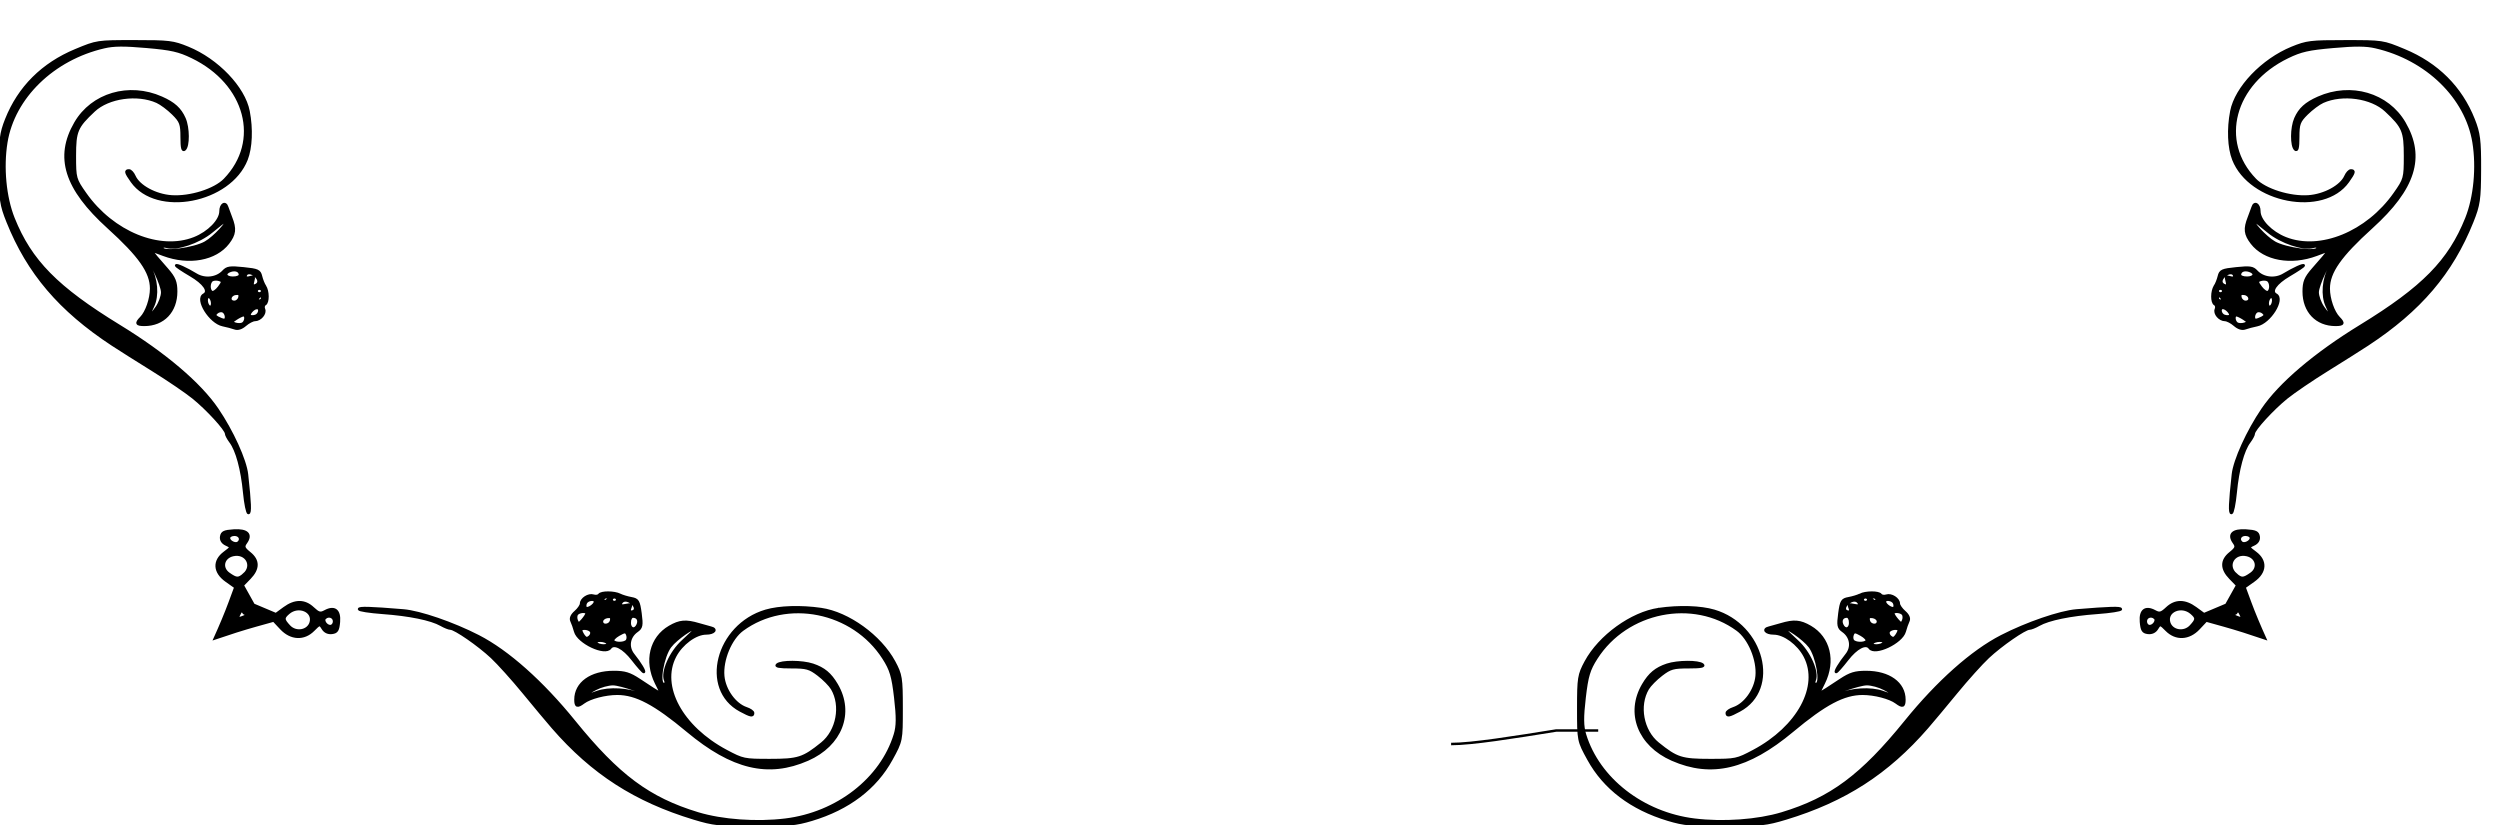 <svg width="1000.098" height="330.098" xmlns="http://www.w3.org/2000/svg" xml:space="preserve" enable-background="new 0 0 1650.098 1650.098" version="1.1">

 <g>
  <title>Layer 1</title>
  <g stroke="null" id="svg_2">
   <path stroke="null" d="m890.626,-444.182l-8.956,-3.774l-3.35,2.45c-4.268,3.122 -8.128,3.116 -11.47,-0.02c-2.248,-2.109 -2.95,-2.298 -4.796,-1.295c-3.806,2.067 -5.96,0.448 -5.575,-4.189c0.281,-3.378 0.774,-4.164 2.765,-4.411c1.553,-0.192 2.865,0.417 3.653,1.698c1.214,1.972 1.264,1.964 3.786,-0.585c3.764,-3.805 8.966,-3.556 12.882,0.617l3.004,3.199l7.111,-1.982c4.764,-1.328 10.793,-3.238 16.43,-5.17c-2.222,4.901 -4.419,10.142 -5.947,14.284l-2.28,6.182l3.68,2.612c4.799,3.406 5.086,7.927 0.709,11.199c-2.932,2.193 -2.941,2.235 -0.673,3.291c1.473,0.685 2.174,1.826 1.953,3.176c-0.283,1.731 -1.188,2.159 -5.073,2.404c-5.334,0.335 -7.195,-1.538 -4.819,-4.846c1.154,-1.605 0.935,-2.215 -1.49,-4.17c-3.606,-2.905 -3.613,-6.261 -0.022,-9.971l2.819,-2.912l-4.341,-7.786zm0,686.108l4.341,-7.786l-2.819,-2.912c-3.591,-3.711 -3.583,-7.066 0.022,-9.971c2.425,-1.954 2.644,-2.564 1.49,-4.17c-2.377,-3.309 -0.515,-5.182 4.819,-4.846c3.885,0.244 4.79,0.673 5.073,2.404c0.221,1.35 -0.48,2.49 -1.953,3.176c-2.268,1.055 -2.259,1.098 0.673,3.291c4.377,3.273 4.09,7.794 -0.709,11.199l-3.68,2.612l2.28,6.182c1.528,4.142 3.725,9.383 5.947,14.284c-5.637,-1.932 -11.666,-3.842 -16.43,-5.17l-7.111,-1.982l-3.004,3.199c-3.917,4.172 -9.118,4.421 -12.882,0.617c-2.522,-2.549 -2.571,-2.557 -3.786,-0.585c-0.788,1.28 -2.1,1.89 -3.653,1.698c-1.991,-0.246 -2.484,-1.033 -2.765,-4.411c-0.386,-4.637 1.769,-6.255 5.575,-4.189c1.847,1.003 2.548,0.813 4.796,-1.295c3.342,-3.135 7.202,-3.141 11.47,-0.02l3.35,2.45l8.956,-3.774zm-789.204,0l8.956,3.774l3.35,-2.45c4.268,-3.122 8.128,-3.115 11.47,0.02c2.248,2.108 2.95,2.298 4.796,1.295c3.806,-2.067 5.96,-0.448 5.575,4.189c-0.281,3.378 -0.774,4.164 -2.765,4.411c-1.553,0.192 -2.865,-0.417 -3.653,-1.698c-1.214,-1.972 -1.264,-1.964 -3.786,0.585c-3.764,3.805 -8.966,3.556 -12.882,-0.617l-3.004,-3.199l-7.111,1.982c-4.764,1.328 -10.793,3.238 -16.43,5.17c2.222,-4.901 4.419,-10.142 5.947,-14.284l2.28,-6.182l-3.68,-2.612c-4.799,-3.406 -5.086,-7.927 -0.709,-11.199c2.932,-2.193 2.941,-2.235 0.673,-3.291c-1.473,-0.685 -2.174,-1.826 -1.953,-3.176c0.283,-1.731 1.188,-2.159 5.073,-2.404c5.334,-0.335 7.195,1.538 4.819,4.846c-1.154,1.605 -0.935,2.215 1.49,4.17c3.606,2.905 3.613,6.261 0.022,9.971l-2.819,2.912l4.341,7.786zm0,-686.108l-4.341,7.786l2.819,2.912c3.591,3.711 3.584,7.066 -0.022,9.971c-2.426,1.954 -2.644,2.564 -1.49,4.17c2.377,3.309 0.515,5.182 -4.819,4.846c-3.886,-0.244 -4.79,-0.673 -5.073,-2.404c-0.221,-1.35 0.48,-2.49 1.953,-3.176c2.268,-1.056 2.259,-1.098 -0.673,-3.291c-4.377,-3.273 -4.09,-7.794 0.709,-11.199l3.68,-2.612l-2.28,-6.182c-1.528,-4.142 -3.725,-9.383 -5.947,-14.284c5.637,1.932 11.666,3.842 16.43,5.17l7.111,1.982l3.004,-3.199c3.917,-4.172 9.118,-4.421 12.882,-0.617c2.522,2.549 2.571,2.557 3.786,0.585c0.788,-1.28 2.1,-1.89 3.653,-1.698c1.991,0.246 2.484,1.033 2.765,4.411c0.386,4.637 -1.769,6.255 -5.575,4.189c-1.847,-1.003 -2.548,-0.813 -4.796,1.295c-3.342,3.135 -7.202,3.141 -11.47,0.02l-3.35,-2.45l-8.956,3.774zm795.678,-5.628c-0.037,0.01 -0.075,0.02 -0.112,0.03c-2.331,0.621 -3.948,1.381 -3.593,1.689c0.076,0.066 0.452,0.263 1.076,0.566c0.349,0.542 0.575,0.869 0.651,0.936c0.355,0.308 1.229,-1.097 1.943,-3.123c0.011,-0.033 0.023,-0.065 0.034,-0.098zm0,697.365c-0.012,-0.033 -0.023,-0.065 -0.034,-0.098c-0.714,-2.026 -1.589,-3.432 -1.943,-3.123c-0.076,0.066 -0.302,0.393 -0.651,0.936c-0.624,0.303 -1,0.5 -1.076,0.566c-0.355,0.308 1.262,1.069 3.593,1.689c0.037,0.01 0.075,0.02 0.112,0.03zm-802.153,0c0.037,-0.01 0.075,-0.02 0.112,-0.03c2.331,-0.621 3.948,-1.381 3.593,-1.689c-0.076,-0.066 -0.453,-0.263 -1.076,-0.566c-0.349,-0.542 -0.575,-0.869 -0.651,-0.936c-0.355,-0.308 -1.229,1.097 -1.943,3.123c-0.011,0.033 -0.022,0.065 -0.034,0.098zm0,-697.365c0.012,0.033 0.023,0.065 0.034,0.098c0.714,2.026 1.589,3.432 1.943,3.123c0.076,-0.066 0.302,-0.393 0.651,-0.936c0.624,-0.303 1,-0.5 1.076,-0.566c0.355,-0.308 -1.262,-1.069 -3.593,-1.689c-0.037,-0.01 -0.075,-0.02 -0.112,-0.03zm781.689,2.312c2.23,-1.939 2.194,-2.614 -0.288,-5.278c-2.678,-2.875 -7.604,-2.01 -8.622,1.514c-1.318,4.566 4.945,7.212 8.91,3.765l0,0zm-779.03,15.478c-2.23,-1.939 -3.006,-1.907 -6.072,0.251c-3.307,2.328 -2.312,6.611 1.741,7.495c5.252,1.146 8.296,-4.298 4.33,-7.746l0,0zm17.804,677.263c-2.23,1.939 -2.194,2.614 0.288,5.278c2.678,2.875 7.604,2.01 8.621,-1.514c1.318,-4.565 -4.944,-7.212 -8.909,-3.765l0,0zm779.03,-15.478c2.23,1.939 3.006,1.907 6.072,-0.251c3.307,-2.328 2.312,-6.611 -1.741,-7.495c-5.251,-1.146 -8.295,4.299 -4.33,7.746l0,0zm0,-661.785c-3.965,3.447 -0.921,8.892 4.33,7.746c4.053,-0.884 5.048,-5.167 1.741,-7.495c-3.065,-2.158 -3.841,-2.19 -6.072,-0.251l0,0zm-779.03,-15.478c3.965,3.447 10.228,0.801 8.91,-3.765c-1.017,-3.524 -5.944,-4.389 -8.621,-1.514c-2.483,2.665 -2.52,3.339 -0.289,5.278l0,0zm-17.804,677.263c3.965,-3.447 0.921,-8.892 -4.33,-7.746c-4.053,0.885 -5.048,5.167 -1.741,7.495c3.065,2.158 3.841,2.19 6.072,0.251l0,0zm779.03,15.478c-3.965,-3.447 -10.228,-0.8 -8.91,3.765c1.018,3.524 5.944,4.389 8.622,1.514c2.482,-2.665 2.519,-3.339 0.288,-5.278l0,0zm-14.617,-694.697c1.081,-0.939 -0.403,-3.284 -2.078,-3.284c-0.851,0 -1.547,0.869 -1.547,1.93c0,1.818 2.162,2.625 3.624,1.354l0,0zm-766.663,30.142c-1.081,-0.939 -3.777,0.351 -3.777,1.806c0,0.74 0.999,1.344 2.22,1.344c2.091,0.001 3.019,-1.879 1.557,-3.15l0,0zm34.671,666.511c-1.081,0.939 0.403,3.284 2.078,3.284c0.851,0 1.546,-0.869 1.546,-1.93c0.001,-1.817 -2.161,-2.625 -3.624,-1.354l0,0zm766.663,-30.142c1.081,0.939 3.777,-0.351 3.777,-1.806c0,-0.74 -0.999,-1.345 -2.22,-1.345c-2.09,0 -3.019,1.88 -1.557,3.151l0,0zm0,-636.369c-1.462,1.271 -0.533,3.151 1.557,3.151c1.221,0 2.22,-0.605 2.22,-1.344c0,-1.456 -2.697,-2.746 -3.777,-1.807l0,0zm-766.663,-30.142c1.462,1.271 3.624,0.463 3.624,-1.354c0,-1.062 -0.696,-1.93 -1.546,-1.93c-1.675,0 -3.158,2.345 -2.078,3.284l0,0zm-34.671,666.511c1.462,-1.271 0.533,-3.151 -1.557,-3.151c-1.221,0 -2.22,0.605 -2.22,1.345c0,1.456 2.697,2.746 3.777,1.806l0,0zm766.663,30.142c-1.462,-1.271 -3.624,-0.463 -3.624,1.354c0,1.062 0.696,1.93 1.547,1.93c1.674,0 3.158,-2.345 2.078,-3.284l0,0zm-117.976,-687.415c-0.916,-0.468 -2.97,-1.087 -4.564,-1.376c-2.599,-0.471 -2.975,-1.096 -3.647,-6.061c-0.644,-4.763 -0.453,-5.742 1.371,-7.013c3.296,-2.297 3.942,-6.434 1.48,-9.489c-2.747,-3.41 -4.859,-6.949 -4.148,-6.949c0.311,0 2.309,2.251 4.44,5.003c3.68,4.75 7.482,6.717 8.961,4.636c2.056,-2.891 12.822,2.177 14.009,6.594c0.383,1.424 1.046,3.315 1.474,4.203c0.498,1.034 -0.051,2.336 -1.528,3.619c-1.268,1.103 -2.307,2.603 -2.307,3.335c0,1.892 -3.003,3.813 -4.947,3.164c-0.904,-0.302 -1.94,-0.133 -2.3,0.374c-0.807,1.139 -6.037,1.113 -8.295,-0.041l0,0zm-638.061,123.468c-0.538,0.796 -1.25,2.582 -1.583,3.968c-0.541,2.26 -1.26,2.587 -6.972,3.171c-5.479,0.56 -6.605,0.393 -8.067,-1.192c-2.642,-2.866 -7.401,-3.427 -10.915,-1.287c-3.922,2.388 -7.993,4.224 -7.993,3.606c0,-0.27 2.589,-2.007 5.754,-3.86c5.464,-3.199 7.726,-6.504 5.332,-7.791c-3.325,-1.787 2.505,-11.147 7.585,-12.179c1.637,-0.333 3.813,-0.909 4.835,-1.281c1.189,-0.433 2.687,0.044 4.163,1.329c1.268,1.103 2.995,2.005 3.836,2.005c2.176,0 4.385,2.61 3.639,4.3c-0.347,0.786 -0.153,1.686 0.431,2c1.31,0.702 1.28,5.249 -0.047,7.212l0,0zm142.021,554.709c0.916,0.468 2.97,1.087 4.564,1.376c2.599,0.471 2.976,1.096 3.647,6.061c0.644,4.763 0.453,5.742 -1.371,7.013c-3.296,2.297 -3.942,6.434 -1.48,9.489c2.747,3.41 4.859,6.949 4.148,6.949c-0.311,0 -2.309,-2.251 -4.44,-5.003c-3.68,-4.75 -7.482,-6.717 -8.961,-4.636c-2.056,2.892 -12.822,-2.177 -14.009,-6.594c-0.383,-1.424 -1.046,-3.315 -1.474,-4.203c-0.498,-1.034 0.051,-2.336 1.528,-3.619c1.268,-1.103 2.307,-2.603 2.307,-3.335c0,-1.892 3.003,-3.813 4.947,-3.164c0.904,0.302 1.94,0.133 2.3,-0.374c0.808,-1.139 6.038,-1.113 8.295,0.041l0,0zm638.061,-123.469c0.538,-0.796 1.25,-2.582 1.583,-3.968c0.541,-2.26 1.26,-2.587 6.972,-3.171c5.479,-0.56 6.605,-0.393 8.067,1.192c2.642,2.866 7.401,3.427 10.915,1.287c3.923,-2.388 7.993,-4.224 7.993,-3.606c0,0.27 -2.589,2.007 -5.754,3.86c-5.464,3.199 -7.726,6.504 -5.332,7.791c3.326,1.787 -2.505,11.147 -7.585,12.179c-1.637,0.333 -3.814,0.909 -4.835,1.281c-1.189,0.433 -2.687,-0.044 -4.163,-1.329c-1.268,-1.103 -2.995,-2.005 -3.836,-2.005c-2.176,0 -4.385,-2.61 -3.639,-4.3c0.347,-0.786 0.153,-1.686 -0.431,-2c-1.31,-0.702 -1.28,-5.249 0.047,-7.212l0,0zm0,-431.241c-1.327,-1.963 -1.357,-6.51 -0.047,-7.213c0.584,-0.314 0.778,-1.214 0.431,-2c-0.746,-1.69 1.463,-4.3 3.639,-4.3c0.842,0 2.568,-0.902 3.836,-2.005c1.476,-1.284 2.975,-1.762 4.163,-1.329c1.021,0.372 3.197,0.949 4.835,1.281c5.081,1.032 10.911,10.392 7.585,12.179c-2.394,1.286 -0.132,4.591 5.332,7.791c3.165,1.853 5.754,3.59 5.754,3.86c0,0.619 -4.07,-1.218 -7.993,-3.606c-3.515,-2.14 -8.274,-1.579 -10.915,1.287c-1.462,1.586 -2.588,1.752 -8.067,1.192c-5.711,-0.583 -6.431,-0.911 -6.972,-3.171c-0.331,-1.384 -1.044,-3.17 -1.582,-3.966l0,0zm-638.061,-123.469c-2.258,1.154 -7.488,1.18 -8.297,0.041c-0.361,-0.507 -1.396,-0.676 -2.3,-0.374c-1.944,0.649 -4.947,-1.272 -4.947,-3.164c0,-0.732 -1.038,-2.232 -2.307,-3.335c-1.476,-1.284 -2.026,-2.586 -1.528,-3.619c0.428,-0.888 1.091,-2.779 1.474,-4.203c1.187,-4.418 11.953,-9.486 14.009,-6.594c1.48,2.081 5.281,0.115 8.961,-4.636c2.131,-2.752 4.129,-5.003 4.44,-5.003c0.712,0 -1.401,3.538 -4.148,6.949c-2.461,3.055 -1.816,7.193 1.48,9.489c1.824,1.271 2.016,2.25 1.371,7.013c-0.671,4.965 -1.048,5.59 -3.647,6.061c-1.592,0.289 -3.646,0.907 -4.562,1.375l0,0zm-142.021,554.709c1.327,1.963 1.357,6.51 0.047,7.213c-0.584,0.314 -0.778,1.214 -0.431,2c0.746,1.69 -1.463,4.3 -3.639,4.3c-0.842,0 -2.568,0.902 -3.836,2.005c-1.476,1.284 -2.975,1.762 -4.163,1.329c-1.021,-0.372 -3.197,-0.949 -4.835,-1.281c-5.081,-1.032 -10.911,-10.392 -7.585,-12.179c2.394,-1.286 0.132,-4.591 -5.332,-7.791c-3.165,-1.853 -5.754,-3.59 -5.754,-3.86c0,-0.619 4.07,1.218 7.993,3.606c3.515,2.14 8.274,1.579 10.915,-1.287c1.462,-1.586 2.588,-1.752 8.067,-1.192c5.711,0.583 6.431,0.911 6.972,3.171c0.332,1.384 1.044,3.17 1.582,3.966l0,0zm638.061,123.469c2.258,-1.154 7.488,-1.18 8.297,-0.041c0.361,0.507 1.396,0.676 2.3,0.374c1.944,-0.649 4.947,1.272 4.947,3.164c0,0.732 1.038,2.232 2.307,3.335c1.476,1.284 2.026,2.586 1.528,3.619c-0.428,0.888 -1.091,2.779 -1.474,4.203c-1.187,4.418 -11.953,9.486 -14.009,6.594c-1.48,-2.081 -5.281,-0.115 -8.961,4.636c-2.131,2.752 -4.129,5.003 -4.44,5.003c-0.712,0 1.401,-3.538 4.148,-6.949c2.461,-3.055 1.816,-7.193 -1.48,-9.489c-1.824,-1.271 -2.016,-2.25 -1.371,-7.013c0.671,-4.965 1.048,-5.59 3.647,-6.061c1.592,-0.288 3.646,-0.907 4.562,-1.375l0,0zm3.331,-680.109c0,-0.531 -0.499,-0.965 -1.111,-0.965s-1.111,0.434 -1.111,0.965c0,0.531 0.499,0.965 1.111,0.965c0.611,0 1.111,-0.435 1.111,-0.965zm-643.613,122.504c-0.611,0 -1.111,0.434 -1.111,0.965s0.499,0.965 1.111,0.965c0.611,0 1.111,-0.434 1.111,-0.965c0,-0.531 -0.5,-0.965 -1.111,-0.965zm140.911,559.536c0,0.531 0.499,0.965 1.111,0.965s1.111,-0.434 1.111,-0.965c0,-0.531 -0.499,-0.965 -1.111,-0.965c-0.611,0.001 -1.111,0.435 -1.111,0.965zm643.613,-122.504c0.611,0 1.11,-0.434 1.11,-0.965s-0.499,-0.965 -1.11,-0.965c-0.611,0 -1.111,0.434 -1.111,0.965c0.001,0.531 0.5,0.965 1.111,0.965zm-1.11,-436.067c0,0.531 0.499,0.965 1.111,0.965c0.611,0 1.11,-0.434 1.11,-0.965s-0.499,-0.965 -1.11,-0.965c-0.611,0 -1.111,0.435 -1.111,0.965zm-641.393,-122.504c0.611,0 1.111,-0.434 1.111,-0.965c0,-0.531 -0.499,-0.965 -1.111,-0.965s-1.111,0.434 -1.111,0.965c0,0.531 0.5,0.965 1.111,0.965zm-140.911,557.606c0,-0.531 -0.499,-0.965 -1.111,-0.965c-0.611,0 -1.111,0.434 -1.111,0.965s0.499,0.965 1.111,0.965c0.611,-0.001 1.111,-0.435 1.111,-0.965zm641.393,122.504c-0.611,0 -1.111,0.434 -1.111,0.965c0,0.531 0.499,0.965 1.111,0.965s1.111,-0.434 1.111,-0.965c-0.001,-0.531 -0.5,-0.965 -1.111,-0.965zm4.441,-681.132c0,-0.562 -0.499,-0.754 -1.11,-0.425c-0.611,0.328 -1.111,0.788 -1.111,1.022c0,0.234 0.499,0.425 1.111,0.425s1.11,-0.46 1.11,-1.022l0,0zm-647.01,119.665c-0.647,0 -0.867,0.434 -0.489,0.965c0.378,0.531 0.906,0.965 1.175,0.965c0.269,0 0.489,-0.434 0.489,-0.965c0.001,-0.531 -0.529,-0.965 -1.175,-0.965l0,0zm137.646,562.488c0,0.562 0.499,0.754 1.111,0.425s1.111,-0.788 1.111,-1.022c0,-0.234 -0.499,-0.425 -1.111,-0.425c-0.611,0.001 -1.111,0.46 -1.111,1.022l0,0zm647.009,-119.665c0.647,0 0.867,-0.434 0.489,-0.965c-0.378,-0.531 -0.906,-0.965 -1.176,-0.965c-0.269,0 -0.489,0.434 -0.489,0.965s0.529,0.965 1.176,0.965l0,0zm0,-442.824c-0.647,0 -1.175,0.434 -1.175,0.965c0,0.531 0.22,0.965 0.489,0.965c0.269,0 0.798,-0.434 1.176,-0.965s0.157,-0.965 -0.49,-0.965l0,0zm-647.009,-119.665c0,0.562 0.499,1.022 1.111,1.022c0.611,0 1.111,-0.192 1.111,-0.425c0,-0.234 -0.499,-0.694 -1.111,-1.022c-0.611,-0.329 -1.111,-0.137 -1.111,0.425l0,0zm-137.646,562.489c0.647,0 1.176,-0.434 1.176,-0.965s-0.22,-0.965 -0.489,-0.965c-0.269,0 -0.798,0.434 -1.175,0.965c-0.378,0.531 -0.158,0.965 0.489,0.965l0,0zm647.01,119.665c0,-0.562 -0.499,-1.022 -1.11,-1.022s-1.111,0.192 -1.111,0.425c0,0.234 0.499,0.694 1.111,1.022c0.611,0.328 1.11,0.136 1.11,-0.426l0,0zm-6.946,-683.77c0.258,-0.672 -0.509,-0.861 -2.061,-0.509c-1.974,0.449 -2.328,0.239 -1.764,-1.041c0.389,-0.882 0.253,-1.603 -0.302,-1.603c-1.988,0 -2.24,1.803 -0.467,3.344c1.913,1.664 3.914,1.581 4.593,-0.191l0,0zm-641.924,127.319c-0.773,-0.224 -0.991,0.442 -0.585,1.791c0.516,1.716 0.275,2.024 -1.197,1.533c-1.014,-0.338 -1.844,-0.22 -1.844,0.263c0,1.728 2.074,1.947 3.846,0.406c1.914,-1.663 1.818,-3.402 -0.22,-3.993l0,0zm146.45,558.068c-0.258,0.672 0.509,0.861 2.061,0.509c1.973,-0.449 2.328,-0.239 1.764,1.041c-0.389,0.882 -0.253,1.603 0.302,1.603c1.988,0 2.24,-1.803 0.467,-3.344c-1.913,-1.664 -3.913,-1.581 -4.593,0.191l0,0zm641.924,-127.32c0.773,0.224 0.991,-0.442 0.585,-1.791c-0.516,-1.716 -0.275,-2.024 1.197,-1.533c1.014,0.338 1.844,0.22 1.844,-0.263c0,-1.728 -2.074,-1.947 -3.846,-0.406c-1.914,1.663 -1.818,3.403 0.22,3.993l0,0zm0,-430.748c-2.038,0.591 -2.134,2.33 -0.22,3.994c1.772,1.541 3.846,1.322 3.846,-0.406c0,-0.483 -0.83,-0.601 -1.844,-0.263c-1.473,0.491 -1.714,0.182 -1.197,-1.533c0.406,-1.35 0.189,-2.016 -0.585,-1.792l0,0zm-641.924,-127.319c0.68,1.772 2.68,1.855 4.594,0.191c1.772,-1.541 1.521,-3.344 -0.467,-3.344c-0.556,0 -0.692,0.721 -0.302,1.603c0.565,1.28 0.21,1.49 -1.764,1.041c-1.553,-0.353 -2.319,-0.164 -2.061,0.509l0,0zm-146.45,558.067c2.038,-0.591 2.134,-2.33 0.22,-3.994c-1.772,-1.541 -3.846,-1.322 -3.846,0.406c0,0.483 0.83,0.601 1.844,0.263c1.473,-0.491 1.714,-0.182 1.197,1.533c-0.406,1.35 -0.189,2.016 0.585,1.792l0,0zm641.924,127.32c-0.68,-1.772 -2.68,-1.855 -4.594,-0.191c-1.772,1.541 -1.521,3.344 0.467,3.344c0.556,0 0.692,-0.721 0.302,-1.603c-0.565,-1.28 -0.21,-1.49 1.764,-1.041c1.553,0.353 2.319,0.164 2.061,-0.509l0,0zm13.967,-685.067c0.328,-0.745 0.303,-1.609 -0.057,-1.922c-0.783,-0.681 -3.634,1.224 -3.634,2.429c0.001,1.381 3.042,0.964 3.691,-0.506zm-655.522,114.857c-0.856,-0.285 -1.851,-0.264 -2.211,0.049c-0.783,0.681 1.408,3.159 2.794,3.159c1.589,0 1.109,-2.645 -0.582,-3.209zm132.116,569.889c-0.328,0.745 -0.303,1.609 0.057,1.922c0.783,0.681 3.634,-1.224 3.634,-2.429c0,-1.381 -3.042,-0.963 -3.691,0.506zm655.522,-114.857c0.856,0.285 1.851,0.264 2.211,-0.049c0.783,-0.681 -1.408,-3.159 -2.794,-3.159c-1.589,0.001 -1.108,2.645 0.582,3.209zm-0.582,-451.824c1.385,0 3.576,-2.479 2.794,-3.159c-0.36,-0.313 -1.355,-0.335 -2.211,-0.049c-1.69,0.564 -2.171,3.209 -0.582,3.209zm-651.249,-117.559c0,-1.204 -2.851,-3.109 -3.634,-2.429c-0.36,0.313 -0.385,1.178 -0.057,1.922c0.649,1.47 3.691,1.888 3.691,0.506zm-135.224,566.175c-1.385,0 -3.576,2.479 -2.794,3.159c0.36,0.313 1.355,0.335 2.211,0.049c1.691,-0.564 2.171,-3.209 0.582,-3.209zm651.25,117.559c0,1.204 2.851,3.109 3.634,2.429c0.36,-0.313 0.385,-1.178 0.057,-1.922c-0.649,-1.47 -3.691,-1.888 -3.691,-0.506zm7.25,-688.724c0.395,-0.556 0.411,-1.709 0.035,-2.562c-0.604,-1.369 -0.871,-1.335 -2.284,0.288c-0.88,1.011 -1.616,2.163 -1.635,2.562c-0.054,1.097 3.063,0.866 3.884,-0.288l0,0zm-664.24,116.247c-0.64,-0.344 -1.966,-0.358 -2.947,-0.03c-1.574,0.525 -1.536,0.758 0.331,1.985c1.162,0.765 2.488,1.405 2.947,1.421c1.262,0.047 0.996,-2.664 -0.331,-3.376l0,0zm133.715,577.467c-0.396,0.556 -0.411,1.709 -0.035,2.561c0.604,1.369 0.871,1.335 2.284,-0.288c0.88,-1.011 1.616,-2.163 1.635,-2.561c0.054,-1.096 -3.064,-0.866 -3.884,0.288l0,0zm664.239,-116.247c0.64,0.344 1.966,0.358 2.946,0.03c1.574,-0.525 1.536,-0.758 -0.331,-1.985c-1.162,-0.765 -2.488,-1.405 -2.946,-1.421c-1.261,-0.047 -0.996,2.663 0.331,3.376l0,0zm0,-461.221c-1.327,0.713 -1.592,3.423 -0.331,3.376c0.458,-0.017 1.784,-0.657 2.946,-1.421c1.866,-1.228 1.905,-1.46 0.331,-1.985c-0.98,-0.327 -2.306,-0.314 -2.946,0.03l0,0zm-664.239,-116.247c0.82,1.154 3.937,1.384 3.884,0.288c-0.019,-0.398 -0.755,-1.551 -1.635,-2.562c-1.413,-1.622 -1.679,-1.656 -2.284,-0.288c-0.376,0.853 -0.361,2.005 0.035,2.562l0,0zm-133.715,577.468c1.327,-0.713 1.592,-3.423 0.331,-3.376c-0.458,0.017 -1.784,0.657 -2.947,1.421c-1.866,1.228 -1.905,1.46 -0.331,1.985c0.981,0.327 2.307,0.313 2.947,-0.03l0,0zm664.24,116.247c-0.82,-1.154 -3.937,-1.384 -3.884,-0.288c0.019,0.398 0.755,1.551 1.635,2.561c1.413,1.622 1.68,1.656 2.284,0.288c0.376,-0.852 0.36,-2.005 -0.035,-2.561l0,0zm-21.128,-697.047c0,-2.682 -2.159,-3.271 -3.216,-0.878c-0.802,1.817 0.046,3.291 1.893,3.291c0.727,0 1.322,-1.085 1.322,-2.413l0,0zm-646.944,137.947c-3.084,0 -3.762,1.877 -1.01,2.796c2.09,0.697 3.786,-0.04 3.786,-1.646c0,-0.632 -1.249,-1.15 -2.775,-1.149l0,0zm158.676,562.432c0,2.682 2.159,3.271 3.216,0.878c0.802,-1.817 -0.046,-3.291 -1.893,-3.291c-0.727,0 -1.323,1.086 -1.322,2.413l0,0zm646.944,-137.947c3.084,0 3.762,-1.877 1.01,-2.796c-2.09,-0.697 -3.786,0.04 -3.786,1.646c0,0.632 1.249,1.149 2.775,1.149l0,0zm0,-424.485c-1.526,0 -2.775,0.517 -2.775,1.149c0,1.606 1.695,2.343 3.786,1.646c2.753,-0.918 2.074,-2.795 -1.01,-2.796l0,0zm-646.944,-137.947c0,1.327 0.595,2.413 1.322,2.413c1.847,0 2.696,-1.474 1.893,-3.291c-1.056,-2.393 -3.215,-1.803 -3.216,0.878l0,0zm-158.675,562.432c1.526,0 2.775,-0.517 2.775,-1.149c0,-1.606 -1.695,-2.343 -3.786,-1.646c-2.752,0.918 -2.074,2.796 1.01,2.796l0,0zm646.944,137.947c0,-1.327 -0.595,-2.413 -1.322,-2.413c-1.847,0 -2.696,1.474 -1.893,3.291c1.056,2.393 3.216,1.803 3.216,-0.878l0,0zm11.102,-699.91c0,-2.069 -3.226,-1.77 -3.694,0.342c-0.286,1.29 0.167,1.683 1.65,1.434c1.124,-0.188 2.044,-0.988 2.044,-1.777zm-657.507,127.825c-2.38,0 -2.036,2.805 0.394,3.211c1.484,0.249 1.936,-0.145 1.65,-1.434c-0.217,-0.977 -1.136,-1.777 -2.044,-1.777zm147.033,571.615c0,2.069 3.226,1.77 3.694,-0.342c0.286,-1.29 -0.167,-1.683 -1.65,-1.434c-1.124,0.188 -2.044,0.988 -2.044,1.776zm657.507,-127.825c2.38,0 2.036,-2.805 -0.393,-3.211c-1.484,-0.249 -1.936,0.145 -1.65,1.434c0.216,0.977 1.136,1.777 2.043,1.777zm-2.044,-442.012c-0.286,1.29 0.167,1.683 1.65,1.434c2.43,-0.406 2.774,-3.211 0.393,-3.211c-0.906,0 -1.827,0.8 -2.043,1.777zm-653.419,-127.825c1.484,0.249 1.936,-0.145 1.65,-1.434c-0.468,-2.112 -3.694,-2.411 -3.694,-0.342c0,0.789 0.92,1.589 2.044,1.777zm-147.033,568.061c0.286,-1.29 -0.167,-1.683 -1.65,-1.434c-2.43,0.406 -2.774,3.211 -0.394,3.211c0.908,0 1.827,-0.799 2.044,-1.777zm653.419,127.825c-1.484,-0.249 -1.936,0.145 -1.65,1.434c0.468,2.112 3.694,2.411 3.694,0.342c0,-0.788 -0.92,-1.588 -2.044,-1.776zm10.354,-701.27c-0.009,-0.398 -0.488,-1.372 -1.064,-2.164c-0.792,-1.088 -1.36,-1.168 -2.329,-0.326c-0.705,0.613 -0.946,1.586 -0.536,2.164c0.84,1.183 3.955,1.44 3.928,0.326l0,0zm-669.965,124.208c-0.458,0.008 -1.578,0.424 -2.489,0.925c-1.252,0.688 -1.343,1.182 -0.375,2.025c0.705,0.613 1.825,0.823 2.489,0.466c1.36,-0.731 1.657,-3.439 0.375,-3.416l0,0zm142.871,582.445c0.009,0.398 0.488,1.372 1.064,2.164c0.792,1.088 1.36,1.168 2.329,0.326c0.705,-0.613 0.946,-1.586 0.536,-2.164c-0.841,-1.183 -3.955,-1.44 -3.929,-0.326l0,0zm669.965,-124.207c0.458,-0.008 1.578,-0.424 2.489,-0.925c1.252,-0.688 1.343,-1.183 0.375,-2.025c-0.705,-0.613 -1.825,-0.823 -2.489,-0.466c-1.36,0.73 -1.657,3.438 -0.375,3.415l0,0zm0,-458.238c-1.282,-0.023 -0.986,2.685 0.375,3.416c0.664,0.357 1.784,0.147 2.489,-0.466c0.969,-0.842 0.878,-1.337 -0.375,-2.025c-0.911,-0.5 -2.031,-0.918 -2.489,-0.925l0,0zm-669.965,-124.207c-0.026,1.115 3.088,0.857 3.929,-0.326c0.41,-0.577 0.169,-1.551 -0.536,-2.164c-0.969,-0.842 -1.538,-0.763 -2.329,0.326c-0.576,0.792 -1.056,1.765 -1.064,2.164l0,0zm-142.871,582.446c1.282,0.023 0.986,-2.685 -0.375,-3.416c-0.664,-0.357 -1.784,-0.147 -2.489,0.466c-0.969,0.842 -0.878,1.337 0.375,2.025c0.911,0.501 2.031,0.918 2.489,0.925l0,0zm669.965,124.207c0.026,-1.115 -3.088,-0.857 -3.929,0.326c-0.41,0.577 -0.169,1.551 0.536,2.164c0.969,0.842 1.538,0.763 2.329,-0.326c0.576,-0.792 1.056,-1.765 1.064,-2.164l0,0zm-12.826,-710.861c-0.843,-1.186 -4.632,-1.082 -5.509,0.152c-0.395,0.556 -0.434,1.657 -0.086,2.447c0.552,1.25 0.993,1.231 3.42,-0.152c1.532,-0.873 2.511,-1.973 2.175,-2.447l0,0zm-661.98,139.566c-1.365,0.733 -1.244,4.027 0.175,4.789c0.64,0.344 1.906,0.377 2.814,0.074c1.438,-0.48 1.416,-0.863 -0.175,-2.973c-1.004,-1.332 -2.27,-2.183 -2.814,-1.891l0,0zm160.538,575.503c0.843,1.186 4.632,1.082 5.509,-0.152c0.395,-0.556 0.434,-1.657 0.086,-2.447c-0.552,-1.25 -0.993,-1.231 -3.42,0.152c-1.533,0.873 -2.511,1.974 -2.175,2.447l0,0zm661.979,-139.566c1.365,-0.733 1.244,-4.027 -0.175,-4.789c-0.64,-0.344 -1.906,-0.377 -2.814,-0.074c-1.438,0.48 -1.416,0.863 0.175,2.973c1.004,1.332 2.27,2.183 2.814,1.891l0,0zm0,-435.937c-0.544,-0.292 -1.81,0.558 -2.814,1.891c-1.59,2.11 -1.612,2.493 -0.175,2.973c0.908,0.303 2.174,0.27 2.814,-0.074c1.419,-0.763 1.539,-4.056 0.175,-4.789l0,0zm-661.979,-139.566c-0.336,0.473 0.642,1.574 2.175,2.447c2.427,1.383 2.868,1.402 3.42,0.152c0.348,-0.79 0.31,-1.89 -0.086,-2.447c-0.877,-1.234 -4.666,-1.338 -5.509,-0.152l0,0zm-160.537,575.503c0.544,0.292 1.81,-0.558 2.814,-1.891c1.591,-2.11 1.613,-2.493 0.175,-2.973c-0.908,-0.303 -2.174,-0.27 -2.814,0.074c-1.42,0.762 -1.539,4.056 -0.175,4.789l0,0zm661.979,139.566c0.336,-0.473 -0.642,-1.574 -2.175,-2.447c-2.427,-1.382 -2.868,-1.402 -3.42,-0.152c-0.348,0.79 -0.31,1.89 0.086,2.447c0.876,1.234 4.666,1.338 5.509,0.152l0,0zm6.736,-715.929c-0.378,-0.531 -1.685,-0.965 -2.907,-0.965c-1.221,0 -1.911,0.434 -1.534,0.965c0.378,0.531 1.685,0.965 2.907,0.965c1.222,0 1.912,-0.434 1.534,-0.965zm-669.705,134.569c-0.611,0.328 -1.111,1.465 -1.111,2.527c0,1.062 0.499,1.662 1.111,1.334c0.611,-0.328 1.111,-1.465 1.111,-2.527c0,-1.062 -0.499,-1.662 -1.111,-1.334zm154.79,582.219c0.378,0.531 1.685,0.965 2.907,0.965c1.221,0 1.911,-0.434 1.534,-0.965c-0.378,-0.531 -1.685,-0.965 -2.907,-0.965c-1.221,0 -1.911,0.435 -1.534,0.965zm669.705,-134.569c0.611,-0.328 1.111,-1.465 1.111,-2.527c0,-1.062 -0.499,-1.662 -1.111,-1.334c-0.611,0.328 -1.111,1.465 -1.111,2.527c0,1.062 0.5,1.662 1.111,1.334zm-1.111,-446.316c0,1.062 0.499,2.199 1.111,2.527c0.611,0.328 1.111,-0.272 1.111,-1.334c0,-1.062 -0.499,-2.199 -1.111,-2.527c-0.611,-0.328 -1.111,0.272 -1.111,1.334zm-667.06,-134.938c1.222,0 2.53,-0.434 2.907,-0.965c0.378,-0.531 -0.313,-0.965 -1.534,-0.965c-1.222,0 -2.53,0.434 -2.907,0.965c-0.377,0.531 0.313,0.965 1.534,0.965zm-155.214,579.92c0,-1.062 -0.499,-2.199 -1.111,-2.527c-0.611,-0.328 -1.111,0.272 -1.111,1.334c0,1.062 0.499,2.199 1.111,2.527c0.611,0.328 1.111,-0.272 1.111,-1.334zm667.06,134.938c-1.222,0 -2.53,0.434 -2.907,0.965c-0.377,0.531 0.313,0.965 1.534,0.965c1.222,0 2.53,-0.434 2.907,-0.965s-0.313,-0.965 -1.534,-0.965zm-88.372,-702.223c-10.865,-1.574 -23.684,-10.833 -29.224,-21.105c-2.767,-5.132 -2.976,-6.434 -2.976,-18.55c0,-13.022 0.002,-13.035 4.086,-20.469c6.326,-11.517 17.136,-19.711 31.828,-24.126c6.373,-1.915 9.52,-2.214 22.93,-2.18c13.975,0.035 16.416,0.303 24.185,2.658c23.533,7.132 40.637,18.149 56.506,36.396c2.078,2.389 7.341,8.687 11.697,13.996c4.356,5.309 10.082,11.674 12.725,14.145c5.22,4.881 14.683,11.433 16.512,11.433c0.627,0 2.34,0.684 3.807,1.519c3.896,2.219 12.616,4.005 23.35,4.782c5.188,0.376 9.433,1.035 9.433,1.464c0,0.717 -4.42,0.589 -17.765,-0.511c-6.589,-0.543 -19.894,-5.116 -30.008,-10.313c-11.783,-6.053 -25.486,-18.243 -38.337,-34.104c-17.59,-21.708 -29.882,-30.844 -49.483,-36.781c-9.7,-2.937 -23.46,-3.924 -34.985,-2.508c-20.71,2.543 -38.386,16.282 -43.819,34.059c-1.03,3.369 -1.066,6.883 -0.151,14.744c1.007,8.656 1.772,11.212 4.738,15.847c12.128,18.945 38.679,24.277 56.386,11.323c4.743,-3.47 8.323,-12.054 7.723,-18.517c-0.519,-5.583 -4.691,-11.376 -9.287,-12.895c-1.466,-0.485 -2.667,-1.326 -2.667,-1.871c0,-1.422 0.936,-1.241 5.087,0.99c15.956,8.573 9.473,34.066 -10.142,39.877c-5.397,1.599 -14.035,1.87 -22.146,0.695l-0.002,0zm-564.155,199.131c-1.81,9.445 -12.46,20.59 -24.276,25.406c-5.903,2.405 -7.401,2.587 -21.337,2.587c-14.979,0 -14.994,-0.002 -23.545,-3.552c-13.248,-5.5 -22.673,-14.898 -27.751,-27.67c-2.202,-5.541 -2.546,-8.276 -2.508,-19.935c0.041,-12.15 0.349,-14.271 3.058,-21.026c8.204,-20.459 20.877,-35.328 41.865,-49.125c2.748,-1.806 9.993,-6.382 16.099,-10.169c6.107,-3.787 13.428,-8.765 16.271,-11.063c5.614,-4.538 13.151,-12.765 13.151,-14.355c0,-0.545 0.787,-2.034 1.747,-3.309c2.553,-3.387 4.607,-10.968 5.501,-20.3c0.432,-4.51 1.19,-8.2 1.684,-8.2c0.825,0 0.678,3.843 -0.588,15.444c-0.625,5.728 -5.884,17.295 -11.862,26.088c-6.963,10.244 -20.985,22.157 -39.229,33.329c-24.97,15.292 -35.479,25.979 -42.307,43.019c-3.378,8.433 -4.513,20.395 -2.885,30.415c2.925,18.005 18.728,33.371 39.177,38.095c3.875,0.895 7.917,0.926 16.96,0.131c9.956,-0.875 12.897,-1.54 18.228,-4.119c21.792,-10.543 27.924,-33.626 13.025,-49.02c-3.991,-4.124 -13.865,-7.236 -21.3,-6.714c-6.422,0.451 -13.085,4.078 -14.832,8.073c-0.557,1.275 -1.526,2.318 -2.152,2.318c-1.636,0 -1.427,-0.814 1.139,-4.423c9.861,-13.872 39.185,-8.235 45.869,8.817c1.839,4.692 2.151,12.202 0.799,19.253l0,0.003zm229.053,490.458c10.865,1.574 23.684,10.833 29.224,21.105c2.767,5.132 2.976,6.434 2.976,18.55c0,13.022 -0.002,13.035 -4.086,20.469c-6.326,11.517 -17.137,19.711 -31.828,24.126c-6.373,1.915 -9.52,2.214 -22.93,2.18c-13.975,-0.035 -16.416,-0.303 -24.185,-2.658c-23.533,-7.132 -40.637,-18.149 -56.507,-36.396c-2.078,-2.389 -7.341,-8.687 -11.697,-13.996c-4.356,-5.309 -10.082,-11.674 -12.725,-14.145c-5.22,-4.881 -14.683,-11.434 -16.512,-11.434c-0.627,0 -2.34,-0.684 -3.807,-1.519c-3.896,-2.219 -12.616,-4.005 -23.35,-4.782c-5.188,-0.376 -9.433,-1.035 -9.433,-1.464c0,-0.717 4.42,-0.589 17.765,0.511c6.589,0.543 19.894,5.116 30.008,10.313c11.783,6.053 25.486,18.243 38.337,34.103c17.59,21.708 29.882,30.844 49.483,36.781c9.7,2.937 23.46,3.924 34.985,2.508c20.71,-2.543 38.386,-16.282 43.819,-34.059c1.03,-3.369 1.066,-6.883 0.151,-14.744c-1.007,-8.656 -1.772,-11.212 -4.738,-15.847c-12.128,-18.945 -38.679,-24.277 -56.386,-11.323c-4.743,3.47 -8.323,12.055 -7.723,18.517c0.519,5.583 4.691,11.376 9.287,12.895c1.466,0.485 2.667,1.326 2.667,1.871c0,1.422 -0.936,1.241 -5.087,-0.99c-15.956,-8.573 -9.473,-34.066 10.142,-39.877c5.397,-1.599 14.035,-1.87 22.146,-0.695l0.003,0.001zm564.155,-199.131c1.81,-9.445 12.46,-20.59 24.276,-25.406c5.903,-2.405 7.401,-2.587 21.337,-2.587c14.979,0 14.994,0.002 23.545,3.552c13.248,5.5 22.673,14.897 27.751,27.67c2.202,5.541 2.546,8.276 2.508,19.935c-0.041,12.15 -0.349,14.271 -3.058,21.026c-8.204,20.459 -20.877,35.328 -41.865,49.125c-2.748,1.806 -9.993,6.382 -16.099,10.169c-6.107,3.787 -13.428,8.765 -16.271,11.063c-5.614,4.538 -13.152,12.765 -13.152,14.355c0,0.545 -0.787,2.034 -1.747,3.309c-2.553,3.387 -4.607,10.968 -5.501,20.3c-0.432,4.51 -1.19,8.2 -1.684,8.2c-0.825,0 -0.678,-3.843 0.588,-15.444c0.625,-5.728 5.884,-17.295 11.862,-26.088c6.963,-10.244 20.985,-22.157 39.228,-33.329c24.97,-15.292 35.479,-25.979 42.307,-43.019c3.378,-8.433 4.513,-20.395 2.885,-30.415c-2.925,-18.005 -18.728,-33.371 -39.177,-38.095c-3.875,-0.895 -7.917,-0.926 -16.96,-0.131c-9.956,0.875 -12.897,1.54 -18.228,4.119c-21.792,10.543 -27.924,33.626 -13.025,49.02c3.991,4.124 13.866,7.236 21.3,6.714c6.422,-0.451 13.085,-4.078 14.832,-8.073c0.557,-1.275 1.526,-2.318 2.152,-2.318c1.636,0 1.427,0.814 -1.139,4.423c-9.861,13.872 -39.185,8.235 -45.869,-8.817c-1.839,-4.692 -2.151,-12.202 -0.799,-19.253l0.001,-0.002zm-0.001,-291.33c-1.352,-7.051 -1.04,-14.561 0.799,-19.253c6.684,-17.053 36.008,-22.689 45.869,-8.817c2.566,3.609 2.775,4.423 1.139,4.423c-0.626,0 -1.594,-1.043 -2.152,-2.318c-1.747,-3.995 -8.41,-7.622 -14.832,-8.073c-7.434,-0.522 -17.309,2.59 -21.3,6.714c-14.9,15.393 -8.767,38.477 13.025,49.02c5.331,2.579 8.271,3.244 18.228,4.119c9.043,0.795 13.084,0.764 16.96,-0.131c20.448,-4.724 36.251,-20.09 39.177,-38.095c1.628,-10.02 0.493,-21.981 -2.885,-30.415c-6.828,-17.041 -17.338,-27.727 -42.307,-43.019c-18.243,-11.172 -32.265,-23.085 -39.228,-33.329c-5.978,-8.793 -11.237,-20.36 -11.862,-26.088c-1.266,-11.601 -1.412,-15.444 -0.588,-15.444c0.494,0 1.252,3.69 1.684,8.2c0.894,9.332 2.948,16.913 5.501,20.3c0.961,1.275 1.747,2.765 1.747,3.309c0,1.59 7.537,9.817 13.152,14.355c2.842,2.298 10.164,7.276 16.271,11.063c6.107,3.787 13.351,8.363 16.099,10.169c20.988,13.796 33.66,28.666 41.865,49.125c2.709,6.754 3.017,8.876 3.058,21.026c0.039,11.659 -0.305,14.394 -2.508,19.935c-5.078,12.773 -14.503,22.17 -27.751,27.67c-8.55,3.55 -8.565,3.552 -23.545,3.552c-13.937,0 -15.434,-0.181 -21.337,-2.587c-11.815,-4.815 -22.466,-15.961 -24.276,-25.406l-0.001,-0.003zm-564.158,-199.126c-8.111,1.175 -16.749,0.904 -22.146,-0.695c-19.615,-5.811 -26.098,-31.304 -10.142,-39.877c4.151,-2.231 5.087,-2.412 5.087,-0.99c0,0.544 -1.2,1.386 -2.667,1.871c-4.596,1.519 -8.767,7.311 -9.287,12.895c-0.601,6.463 2.98,15.048 7.723,18.517c17.707,12.953 44.258,7.622 56.386,-11.323c2.966,-4.634 3.731,-7.191 4.738,-15.847c0.915,-7.862 0.879,-11.375 -0.151,-14.744c-5.434,-17.777 -23.109,-31.516 -43.819,-34.059c-11.525,-1.415 -25.284,-0.429 -34.985,2.508c-19.601,5.936 -31.893,15.073 -49.483,36.781c-12.851,15.86 -26.554,28.05 -38.337,34.104c-10.114,5.197 -23.419,9.769 -30.008,10.313c-13.344,1.101 -17.765,1.228 -17.765,0.511c0,-0.43 4.244,-1.089 9.433,-1.464c10.735,-0.777 19.454,-2.563 23.35,-4.782c1.467,-0.836 3.18,-1.519 3.807,-1.519c1.828,0 11.292,-6.553 16.512,-11.433c2.643,-2.471 8.369,-8.836 12.725,-14.145c4.355,-5.309 9.619,-11.607 11.697,-13.996c15.869,-18.247 32.973,-29.263 56.507,-36.396c7.769,-2.355 10.21,-2.623 24.185,-2.658c13.41,-0.034 16.557,0.265 22.93,2.18c14.692,4.414 25.502,12.608 31.828,24.126c4.084,7.434 4.086,7.447 4.086,20.469c0,12.117 -0.208,13.418 -2.976,18.55c-5.539,10.272 -18.359,19.531 -29.224,21.105l-0.003,0zm-229.047,490.459c1.352,7.051 1.04,14.561 -0.799,19.253c-6.684,17.053 -36.008,22.689 -45.869,8.817c-2.566,-3.609 -2.775,-4.423 -1.139,-4.423c0.626,0 1.594,1.043 2.152,2.318c1.747,3.995 8.41,7.622 14.832,8.073c7.434,0.522 17.309,-2.59 21.3,-6.714c14.9,-15.393 8.767,-38.477 -13.025,-49.02c-5.331,-2.579 -8.271,-3.243 -18.228,-4.119c-9.043,-0.795 -13.084,-0.764 -16.96,0.131c-20.448,4.724 -36.251,20.09 -39.177,38.095c-1.628,10.02 -0.493,21.981 2.885,30.415c6.828,17.041 17.338,27.727 42.307,43.019c18.243,11.172 32.265,23.085 39.229,33.329c5.978,8.793 11.237,20.36 11.862,26.088c1.266,11.601 1.412,15.444 0.588,15.444c-0.494,0 -1.252,-3.69 -1.684,-8.2c-0.894,-9.332 -2.948,-16.913 -5.501,-20.3c-0.961,-1.275 -1.747,-2.765 -1.747,-3.309c0,-1.59 -7.537,-9.817 -13.151,-14.355c-2.842,-2.298 -10.164,-7.276 -16.271,-11.063c-6.107,-3.787 -13.351,-8.363 -16.099,-10.169c-20.988,-13.796 -33.66,-28.666 -41.865,-49.125c-2.709,-6.754 -3.017,-8.876 -3.058,-21.026c-0.039,-11.659 0.305,-14.394 2.508,-19.935c5.078,-12.773 14.503,-22.171 27.751,-27.67c8.55,-3.551 8.565,-3.552 23.545,-3.552c13.937,0 15.434,0.181 21.337,2.587c11.815,4.815 22.466,15.961 24.276,25.406l0,0.002zm564.157,199.127c8.111,-1.175 16.749,-0.904 22.146,0.695c19.615,5.811 26.098,31.304 10.142,39.877c-4.151,2.231 -5.087,2.412 -5.087,0.99c0,-0.544 1.2,-1.386 2.667,-1.871c4.596,-1.519 8.768,-7.311 9.287,-12.895c0.601,-6.463 -2.98,-15.048 -7.723,-18.517c-17.707,-12.953 -44.258,-7.622 -56.386,11.323c-2.966,4.634 -3.731,7.191 -4.738,15.847c-0.915,7.862 -0.879,11.375 0.151,14.744c5.434,17.777 23.109,31.516 43.819,34.059c11.525,1.415 25.284,0.429 34.985,-2.508c19.601,-5.936 31.893,-15.073 49.483,-36.781c12.851,-15.86 26.554,-28.05 38.337,-34.103c10.114,-5.197 23.419,-9.769 30.008,-10.313c13.344,-1.101 17.765,-1.228 17.765,-0.511c0,0.43 -4.244,1.089 -9.433,1.464c-10.735,0.777 -19.454,2.563 -23.35,4.782c-1.467,0.836 -3.18,1.519 -3.807,1.519c-1.828,0 -11.292,6.553 -16.512,11.434c-2.643,2.471 -8.369,8.836 -12.725,14.145c-4.355,5.309 -9.619,11.607 -11.697,13.996c-15.869,18.247 -32.973,29.263 -56.506,36.396c-7.769,2.355 -10.21,2.623 -24.185,2.658c-13.41,0.034 -16.557,-0.265 -22.93,-2.18c-14.692,-4.414 -25.502,-12.608 -31.828,-24.126c-4.085,-7.434 -4.086,-7.447 -4.086,-20.469c0,-12.117 0.208,-13.418 2.976,-18.55c5.539,-10.272 18.359,-19.531 29.224,-21.105l0.002,-0.001zm48.841,-695.692c-1.832,-0.547 -3.955,-1.139 -4.719,-1.315c-2.699,-0.624 -1.343,-2.311 1.858,-2.311c4.208,0 9.812,-4.115 12.432,-9.13c6.271,-12.002 -2.581,-28.383 -20.481,-37.9c-6.661,-3.542 -7.151,-3.644 -17.402,-3.644c-11.408,0 -13.37,0.627 -20.848,6.663c-6.218,5.018 -8.092,15.111 -4.068,21.91c0.818,1.381 3.278,3.879 5.468,5.55c3.545,2.705 4.732,3.039 10.827,3.039c4.914,0 6.505,0.295 5.642,1.046c-1.579,1.373 -10.012,1.329 -14.228,-0.073c-4.453,-1.481 -7.027,-3.622 -9.579,-7.968c-6.653,-11.332 -1.699,-24.117 11.611,-29.963c15.752,-6.918 30.181,-3.484 48.06,11.44c13.096,10.931 20.592,14.9 28.142,14.9c4.759,0 10.893,-1.603 13.449,-3.515c2.525,-1.889 3.244,-1.634 3.244,1.15c0,6.608 -6.161,11.052 -15.322,11.052c-4.419,0 -6.336,-0.589 -10.21,-3.137c-9.906,-6.514 -9.218,-6.384 -6.691,-1.259c4.357,8.836 2.126,18.097 -5.412,22.475c-4.048,2.349 -6.519,2.557 -11.771,0.99l0,0zm-620.021,162.771c-0.629,1.593 -1.31,3.439 -1.513,4.102c-0.717,2.347 -2.659,1.167 -2.659,-1.615c0,-3.658 -4.734,-8.53 -10.502,-10.808c-13.806,-5.452 -32.648,2.244 -43.595,17.806c-4.074,5.791 -4.192,6.217 -4.192,15.129c0,9.918 0.721,11.623 7.664,18.124c5.773,5.406 17.382,7.035 25.202,3.536c1.589,-0.711 4.462,-2.85 6.384,-4.754c3.112,-3.082 3.496,-4.114 3.496,-9.412c0,-4.272 0.339,-5.656 1.203,-4.905c1.579,1.373 1.529,8.704 -0.084,12.369c-1.703,3.871 -4.166,6.109 -9.165,8.327c-13.035,5.784 -27.741,1.477 -34.465,-10.094c-7.958,-13.694 -4.007,-26.238 13.159,-41.782c12.574,-11.386 17.139,-17.902 17.139,-24.466c0,-4.138 -1.844,-9.47 -4.043,-11.692c-2.172,-2.195 -1.879,-2.82 1.323,-2.82c7.601,0 12.713,5.356 12.713,13.321c0,3.841 -0.677,5.508 -3.608,8.877c-7.492,8.612 -7.344,8.014 -1.448,5.817c10.164,-3.788 20.817,-1.848 25.853,4.705c2.702,3.519 2.942,5.667 1.139,10.233l0,0zm187.23,539.026c1.832,0.547 3.955,1.139 4.719,1.315c2.699,0.624 1.343,2.311 -1.858,2.311c-4.208,0 -9.812,4.115 -12.432,9.13c-6.271,12.002 2.581,28.383 20.481,37.9c6.661,3.542 7.151,3.644 17.402,3.644c11.408,0 13.37,-0.627 20.848,-6.663c6.218,-5.018 8.092,-15.111 4.068,-21.91c-0.818,-1.381 -3.278,-3.879 -5.468,-5.55c-3.545,-2.705 -4.732,-3.039 -10.827,-3.039c-4.914,0 -6.505,-0.295 -5.642,-1.046c1.579,-1.373 10.012,-1.329 14.228,0.073c4.453,1.481 7.027,3.622 9.579,7.968c6.653,11.332 1.699,24.117 -11.611,29.963c-15.752,6.918 -30.181,3.484 -48.06,-11.44c-13.096,-10.931 -20.592,-14.9 -28.142,-14.9c-4.759,0 -10.893,1.603 -13.449,3.515c-2.525,1.889 -3.244,1.634 -3.244,-1.15c0,-6.608 6.161,-11.052 15.322,-11.052c4.419,0 6.336,0.589 10.21,3.137c9.906,6.514 9.218,6.384 6.691,1.259c-4.357,-8.836 -2.126,-18.097 5.412,-22.475c4.048,-2.35 6.519,-2.558 11.771,-0.99l0,0zm620.021,-162.772c0.629,-1.593 1.31,-3.439 1.513,-4.102c0.717,-2.347 2.659,-1.167 2.659,1.615c0,3.658 4.734,8.53 10.502,10.808c13.806,5.452 32.648,-2.244 43.595,-17.806c4.074,-5.791 4.192,-6.217 4.192,-15.129c0,-9.918 -0.721,-11.623 -7.664,-18.124c-5.773,-5.406 -17.382,-7.035 -25.202,-3.536c-1.589,0.711 -4.462,2.85 -6.384,4.754c-3.112,3.082 -3.496,4.114 -3.496,9.412c0,4.272 -0.339,5.656 -1.203,4.905c-1.579,-1.373 -1.529,-8.704 0.084,-12.369c1.704,-3.871 4.166,-6.109 9.165,-8.327c13.035,-5.784 27.741,-1.477 34.465,10.094c7.958,13.694 4.007,26.238 -13.159,41.782c-12.574,11.386 -17.139,17.902 -17.139,24.466c0,4.138 1.844,9.47 4.043,11.692c2.172,2.195 1.879,2.82 -1.323,2.82c-7.601,0 -12.713,-5.356 -12.713,-13.321c0,-3.841 0.677,-5.508 3.608,-8.877c7.492,-8.612 7.344,-8.014 1.448,-5.817c-10.164,3.788 -20.817,1.848 -25.853,-4.705c-2.703,-3.519 -2.942,-5.667 -1.139,-10.233l0,0zm0,-376.254c-1.803,-4.566 -1.564,-6.714 1.141,-10.233c5.036,-6.554 15.689,-8.492 25.853,-4.705c5.896,2.197 6.044,2.796 -1.448,-5.817c-2.931,-3.369 -3.608,-5.035 -3.608,-8.877c0,-7.964 5.112,-13.321 12.713,-13.321c3.202,0 3.495,0.625 1.323,2.82c-2.199,2.222 -4.043,7.555 -4.043,11.692c0,6.564 4.565,13.08 17.139,24.466c17.166,15.543 21.117,28.088 13.159,41.782c-6.724,11.57 -21.43,15.877 -34.465,10.094c-4.998,-2.218 -7.461,-4.456 -9.165,-8.327c-1.613,-3.665 -1.662,-10.997 -0.084,-12.369c0.863,-0.751 1.203,0.633 1.203,4.905c0,5.298 0.383,6.331 3.496,9.412c1.922,1.904 4.796,4.043 6.384,4.754c7.82,3.499 19.429,1.87 25.202,-3.536c6.943,-6.502 7.664,-8.207 7.664,-18.124c0,-8.912 -0.118,-9.337 -4.192,-15.129c-10.948,-15.563 -29.79,-23.258 -43.595,-17.806c-5.768,2.278 -10.502,7.15 -10.502,10.808c0,2.782 -1.941,3.962 -2.659,1.615c-0.205,-0.664 -0.886,-2.51 -1.514,-4.102l0,0zm-620.021,-162.771c-5.252,1.568 -7.723,1.36 -11.771,-0.992c-7.539,-4.378 -9.768,-13.639 -5.412,-22.475c2.527,-5.125 3.216,-5.255 -6.691,1.259c-3.875,2.548 -5.792,3.137 -10.21,3.137c-9.161,0 -15.322,-4.444 -15.322,-11.052c0,-2.784 0.719,-3.039 3.244,-1.15c2.556,1.912 8.69,3.515 13.449,3.515c7.55,0 15.046,-3.968 28.142,-14.9c17.879,-14.923 32.309,-18.358 48.06,-11.44c13.309,5.846 18.263,18.63 11.611,29.963c-2.551,4.345 -5.126,6.486 -9.579,7.968c-4.216,1.402 -12.649,1.445 -14.228,0.073c-0.863,-0.751 0.728,-1.046 5.642,-1.046c6.094,0 7.282,-0.333 10.827,-3.039c2.19,-1.672 4.65,-4.169 5.468,-5.55c4.025,-6.799 2.151,-16.891 -4.068,-21.91c-7.479,-6.036 -9.44,-6.663 -20.848,-6.663c-10.251,0 -10.74,0.103 -17.402,3.644c-17.901,9.518 -26.753,25.898 -20.481,37.9c2.62,5.015 8.224,9.13 12.432,9.13c3.201,0 4.557,1.688 1.858,2.311c-0.763,0.178 -2.887,0.77 -4.719,1.317l0,0zm-187.23,539.026c1.803,4.566 1.564,6.714 -1.141,10.233c-5.036,6.554 -15.689,8.492 -25.853,4.705c-5.896,-2.197 -6.044,-2.796 1.448,5.817c2.931,3.369 3.608,5.035 3.608,8.877c0,7.964 -5.112,13.321 -12.713,13.321c-3.202,0 -3.495,-0.625 -1.323,-2.82c2.199,-2.222 4.043,-7.555 4.043,-11.692c0,-6.564 -4.565,-13.08 -17.139,-24.466c-17.166,-15.544 -21.117,-28.088 -13.159,-41.782c6.724,-11.571 21.43,-15.877 34.465,-10.094c4.998,2.218 7.461,4.456 9.165,8.327c1.613,3.665 1.662,10.997 0.084,12.369c-0.863,0.751 -1.203,-0.633 -1.203,-4.905c0,-5.298 -0.383,-6.331 -3.496,-9.412c-1.923,-1.904 -4.796,-4.043 -6.384,-4.754c-7.82,-3.499 -19.429,-1.87 -25.202,3.536c-6.943,6.502 -7.664,8.207 -7.664,18.124c0,8.912 0.118,9.338 4.192,15.129c10.948,15.563 29.79,23.258 43.595,17.806c5.768,-2.278 10.502,-7.15 10.502,-10.808c0,-2.782 1.942,-3.962 2.659,-1.615c0.205,0.663 0.885,2.51 1.514,4.102l0,0zm620.021,162.771c5.252,-1.568 7.723,-1.359 11.771,0.992c7.539,4.378 9.768,13.639 5.412,22.475c-2.527,5.125 -3.216,5.255 6.691,-1.259c3.875,-2.548 5.792,-3.137 10.21,-3.137c9.161,0 15.322,4.444 15.322,11.052c0,2.784 -0.719,3.038 -3.244,1.15c-2.556,-1.912 -8.69,-3.515 -13.449,-3.515c-7.55,0 -15.046,3.968 -28.142,14.9c-17.879,14.923 -32.309,18.358 -48.06,11.44c-13.309,-5.846 -18.263,-18.63 -11.611,-29.963c2.551,-4.345 5.126,-6.486 9.579,-7.968c4.216,-1.402 12.649,-1.445 14.228,-0.073c0.863,0.751 -0.728,1.046 -5.642,1.046c-6.094,0 -7.282,0.333 -10.827,3.039c-2.19,1.671 -4.65,4.169 -5.468,5.55c-4.025,6.799 -2.151,16.891 4.068,21.91c7.479,6.036 9.44,6.663 20.848,6.663c10.251,0 10.741,-0.103 17.402,-3.644c17.901,-9.518 26.753,-25.898 20.481,-37.9c-2.62,-5.015 -8.224,-9.13 -12.432,-9.13c-3.201,0 -4.557,-1.688 -1.858,-2.311c0.763,-0.179 2.887,-0.77 4.719,-1.317l0,0zm11.456,-710.578c3.077,-4.002 4.981,-15.115 2.59,-15.115c-0.665,0 -0.923,0.646 -0.575,1.437c1.468,3.327 -2.049,11.291 -6.952,15.739c-2.67,2.423 -4.855,4.569 -4.855,4.769c0,1.394 7.48,-3.824 9.792,-6.83l0,0zm-641.578,161.592c-4.603,-2.675 -17.386,-4.33 -17.386,-2.252c0,0.578 0.743,0.803 1.652,0.5c3.827,-1.276 12.988,1.782 18.104,6.044c2.787,2.321 5.256,4.221 5.486,4.221c1.603,0 -4.399,-6.503 -7.856,-8.512l0,0zm185.874,557.767c-3.077,4.003 -4.981,15.115 -2.59,15.115c0.665,0 0.923,-0.646 0.575,-1.437c-1.468,-3.327 2.049,-11.291 6.952,-15.739c2.67,-2.423 4.855,-4.569 4.855,-4.769c0,-1.394 -7.48,3.823 -9.792,6.83l0,0zm641.578,-161.592c4.604,2.675 17.386,4.33 17.386,2.252c0,-0.578 -0.743,-0.803 -1.652,-0.5c-3.827,1.276 -12.988,-1.782 -18.104,-6.044c-2.787,-2.321 -5.256,-4.221 -5.486,-4.221c-1.604,0 4.398,6.503 7.856,8.512l0,0zm0,-396.175c-3.458,2.01 -9.46,8.512 -7.856,8.512c0.23,0 2.699,-1.899 5.486,-4.221c5.116,-4.262 14.277,-7.32 18.104,-6.044c0.909,0.303 1.652,0.078 1.652,-0.5c0,-2.079 -12.783,-0.423 -17.386,2.252l0,0zm-641.578,-161.593c2.312,3.007 9.792,8.224 9.792,6.83c0,-0.2 -2.185,-2.347 -4.855,-4.769c-4.902,-4.448 -8.42,-12.412 -6.952,-15.739c0.349,-0.79 0.09,-1.437 -0.575,-1.437c-2.391,0 -0.487,11.113 2.59,15.115l0,0zm-185.874,557.767c3.458,-2.01 9.46,-8.512 7.856,-8.512c-0.23,0 -2.699,1.899 -5.486,4.221c-5.116,4.262 -14.277,7.32 -18.104,6.044c-0.909,-0.303 -1.652,-0.078 -1.652,0.5c0,2.079 12.783,0.423 17.386,-2.252l0,0zm641.579,161.592c-2.312,-3.007 -9.792,-8.224 -9.792,-6.83c0,0.2 2.185,2.347 4.855,4.769c4.902,4.448 8.42,12.412 6.952,15.739c-0.349,0.79 -0.09,1.437 0.575,1.437c2.391,0 0.486,-11.113 -2.59,-15.115l0,0zm29.902,-736.394c4.817,-2.553 4.568,-3.156 -0.538,-1.301c-4.812,1.748 -12.749,1.265 -17.999,-1.095c-1.865,-0.838 -3.39,-1.276 -3.39,-0.973c0,1.126 11.775,5.27 14.989,5.276c1.832,0.003 4.954,-0.855 6.939,-1.907l0,0zm-691.075,152.632c-2.937,-4.188 -3.631,-3.972 -1.497,0.468c2.011,4.184 1.455,11.083 -1.26,15.648c-0.964,1.621 -1.468,2.947 -1.119,2.947c1.295,0 6.062,-10.237 6.069,-13.03c0.003,-1.593 -0.984,-4.308 -2.194,-6.033l0,0zm175.566,600.798c-4.817,2.553 -4.568,3.156 0.538,1.301c4.812,-1.748 12.749,-1.265 17.999,1.095c1.865,0.838 3.39,1.276 3.39,0.973c0,-1.126 -11.775,-5.27 -14.989,-5.276c-1.832,-0.003 -4.955,0.855 -6.939,1.907l0,0zm691.075,-152.632c2.937,4.188 3.631,3.972 1.497,-0.468c-2.011,-4.184 -1.455,-11.083 1.26,-15.648c0.964,-1.621 1.468,-2.947 1.119,-2.947c-1.295,0 -6.062,10.237 -6.069,13.03c-0.003,1.592 0.983,4.307 2.194,6.033l0,0zm0,-448.166c-1.21,1.725 -2.197,4.44 -2.194,6.033c0.006,2.794 4.774,13.03 6.069,13.03c0.349,0 -0.154,-1.326 -1.119,-2.947c-2.715,-4.565 -3.271,-11.464 -1.26,-15.648c2.134,-4.439 1.44,-4.656 -1.497,-0.468l0,0zm-691.075,-152.632c1.985,1.052 5.107,1.91 6.939,1.907c3.214,-0.006 14.989,-4.15 14.989,-5.276c0,-0.303 -1.526,0.134 -3.39,0.973c-5.251,2.36 -13.187,2.843 -17.999,1.095c-5.106,-1.855 -5.356,-1.253 -0.538,1.301l0,0zm-175.566,600.797c1.21,-1.725 2.197,-4.44 2.194,-6.033c-0.007,-2.794 -4.774,-13.03 -6.069,-13.03c-0.349,0 0.154,1.326 1.119,2.947c2.715,4.565 3.271,11.464 1.26,15.648c-2.134,4.439 -1.441,4.656 1.497,0.468l0,0zm691.075,152.632c-1.985,-1.052 -5.107,-1.91 -6.939,-1.907c-3.214,0.005 -14.989,4.15 -14.989,5.276c0,0.303 1.526,-0.134 3.39,-0.973c5.251,-2.36 13.187,-2.843 17.999,-1.095c5.106,1.855 5.356,1.252 0.538,-1.301l0,0z" id="path4147"/>
   <path stroke="null" fill="none" d="m580.502,297.637c8.406,0 25.217,-2.703 42.029,-5.405l16.812,0" id="svg_1"/>
  </g>
 </g>
</svg>